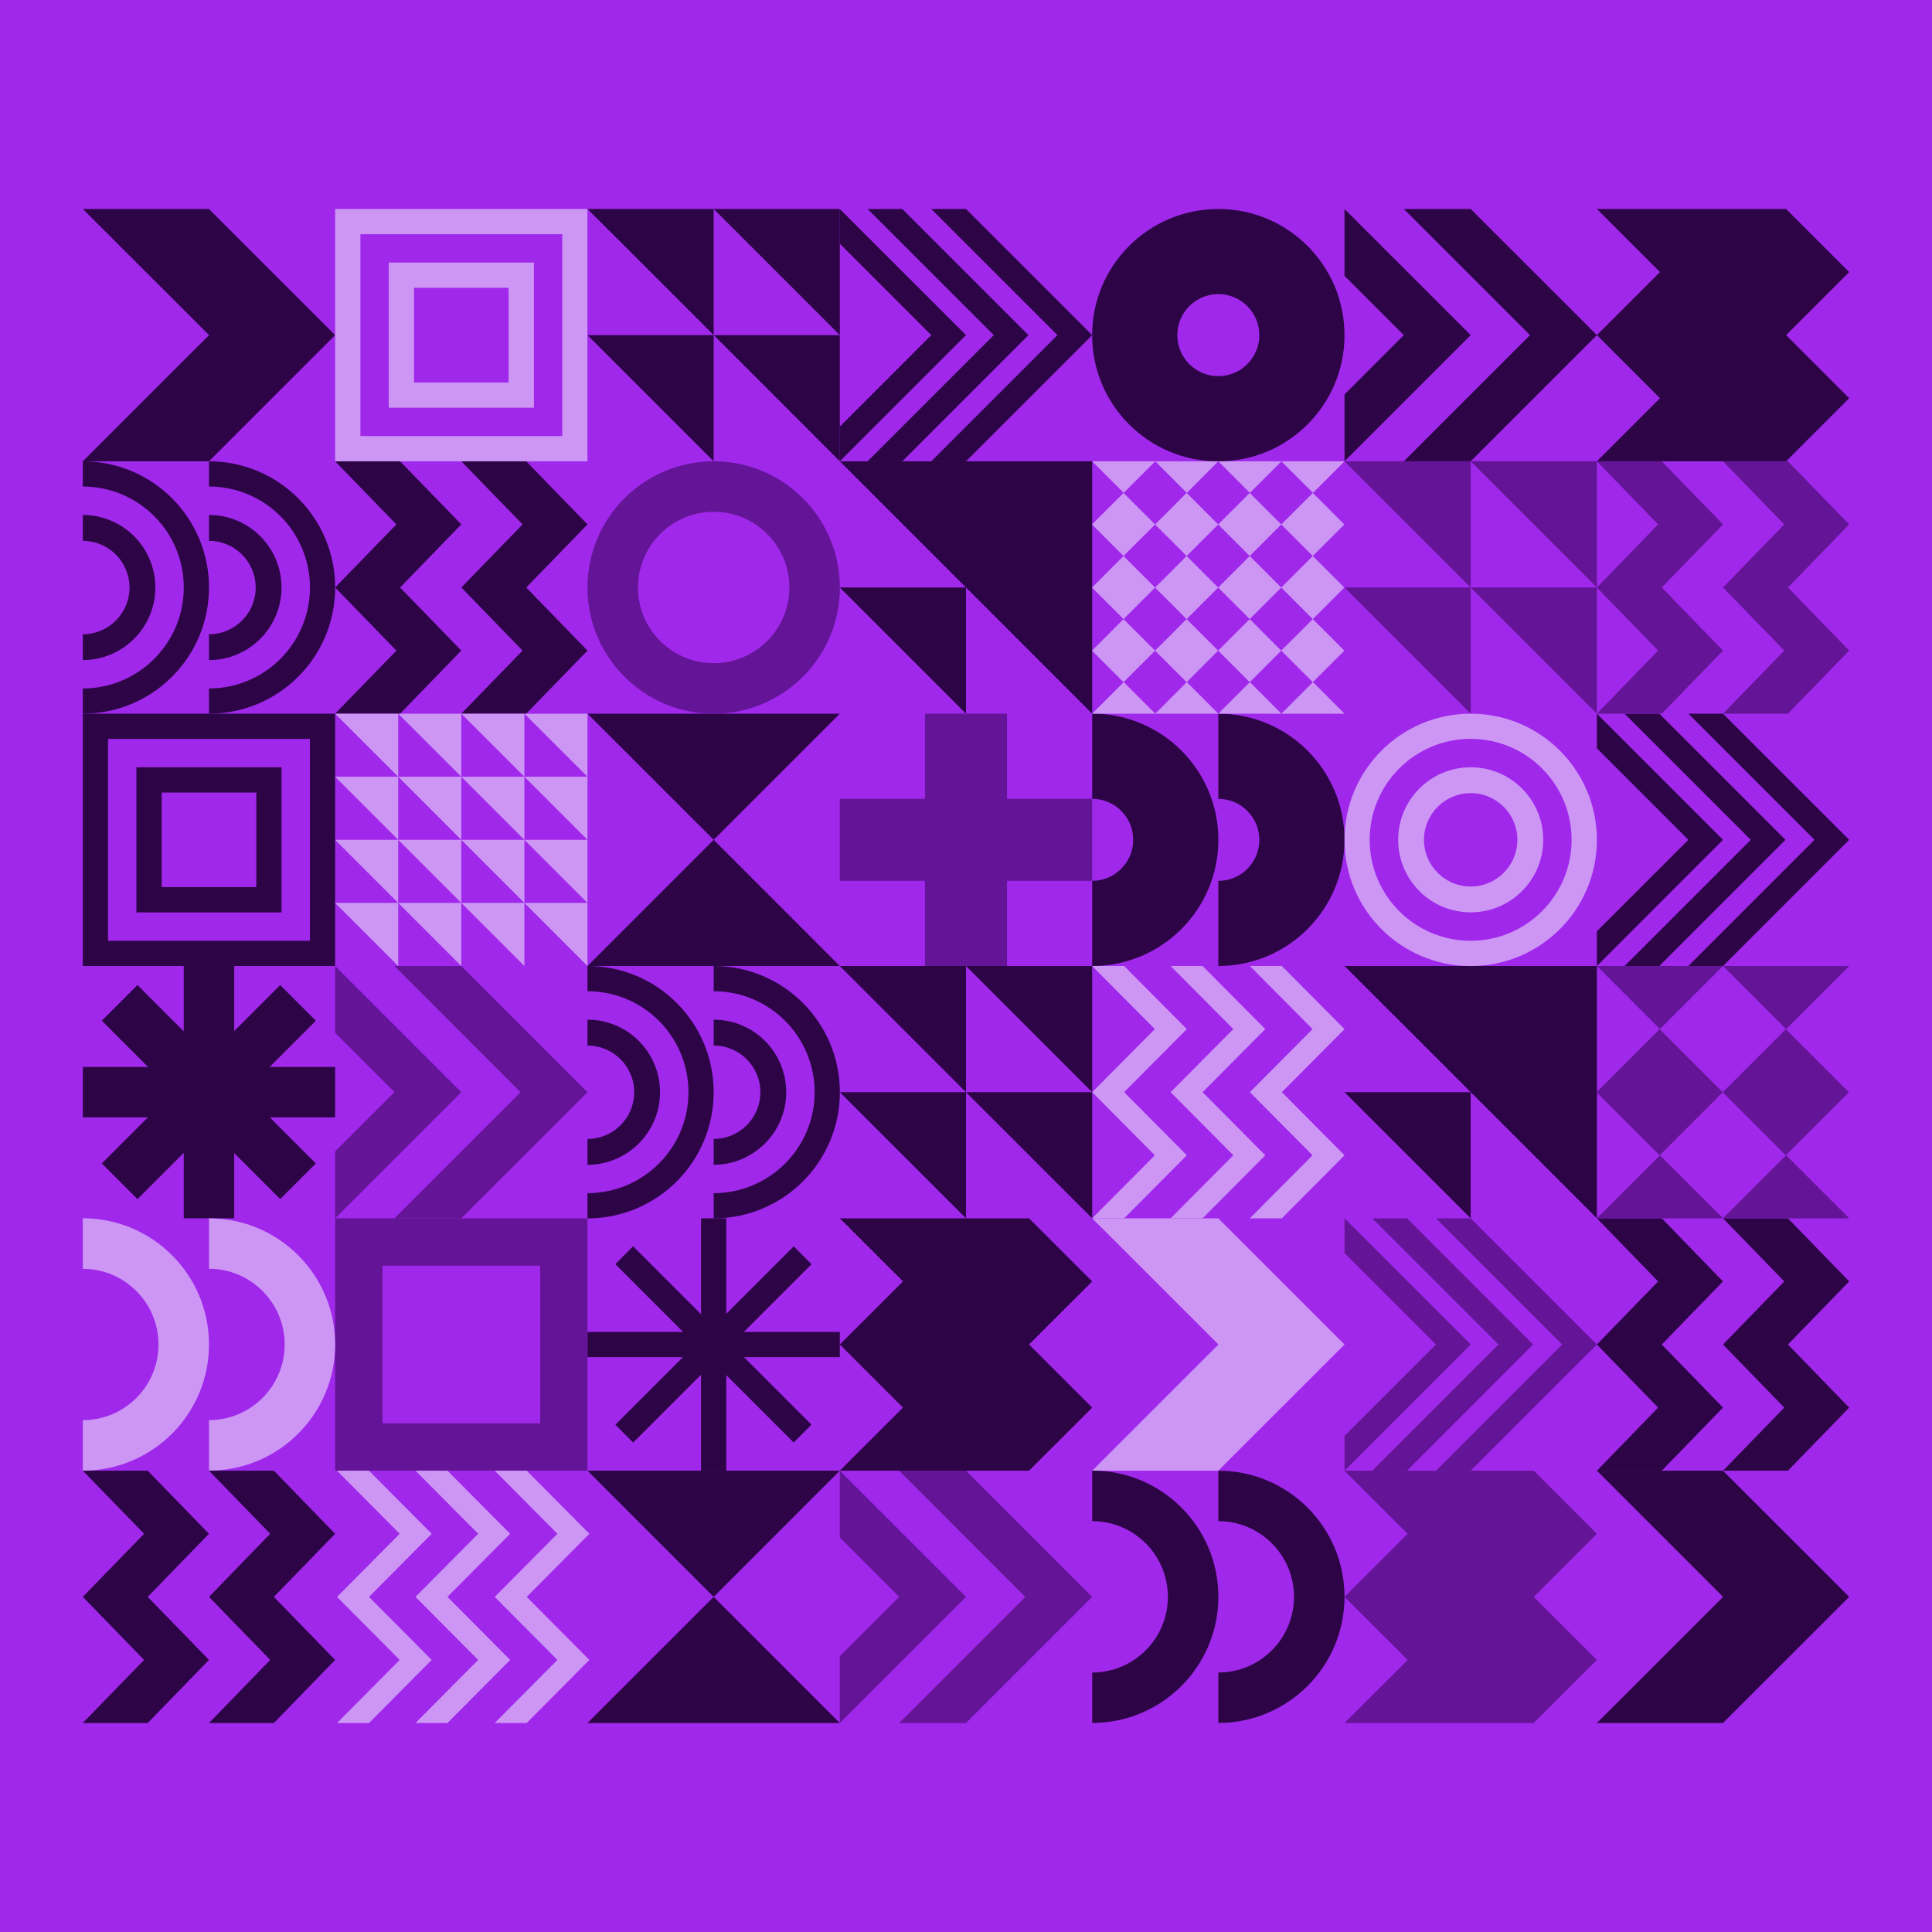 <?xml version="1.0" encoding="utf-8"?>
<!-- Generator: Adobe Illustrator 22.0.0, SVG Export Plug-In . SVG Version: 6.00 Build 0)  -->
<svg version="1.1" id="Layer_1" xmlns="http://www.w3.org/2000/svg" xmlns:xlink="http://www.w3.org/1999/xlink" x="0px" y="0px"
	 viewBox="0 0 3500 3500" style="enable-background:new 0 0 3500 3500;" xml:space="preserve">
<style type="text/css">
	.st0{fill:#A028EB;}
	.st1{fill:#2D0546;}
	.st2{fill:#641496;}
	.st3{fill:#CD96F5;}
</style>
<g>
	<rect class="st0" width="3500" height="3500"/>
</g>
<g>
	<g>
		<g>
			<g>
				<g>
					<g>
						<g>
							<rect x="1270" y="2207.1" class="st1" width="45.7" height="457.1"/>
						</g>
						<g>
							<rect x="1064.3" y="2412.9" class="st1" width="457.1" height="45.7"/>
						</g>
					</g>
				</g>
			</g>
			<g>
				<g>
					<g>
						<g>
							
								<rect x="1064.3" y="2412.9" transform="matrix(0.707 -0.707 0.707 0.707 -1343.641 1627.592)" class="st1" width="457.1" height="45.7"/>
						</g>
						<g>
							
								<rect x="1270" y="2207.1" transform="matrix(0.707 -0.707 0.707 0.707 -1343.641 1627.592)" class="st1" width="45.7" height="457.1"/>
						</g>
					</g>
				</g>
			</g>
		</g>
		<g>
			<g>
				<polygon class="st1" points="2892.9,2664.3 3121.5,2892.9 2892.9,3121.4 3121.3,3121.4 3350,2892.9 3121.3,2664.3 				"/>
			</g>
		</g>
		<g>
			<g>
				<g>
					<polygon class="st1" points="150,378.6 378.7,607.1 150,835.7 378.5,835.7 607.1,607.1 378.5,378.6 					"/>
				</g>
			</g>
		</g>
		<g>
			<g>
				<path class="st1" d="M2207.1,378.6L2207.1,378.6c-126.2,0-228.6,102.3-228.6,228.6v0c0,126.2,102.3,228.6,228.6,228.6h0
					c126.2,0,228.6-102.3,228.6-228.6v0C2435.7,480.9,2333.4,378.6,2207.1,378.6z M2281.4,607.1c0,41-33.3,74.3-74.3,74.3h0
					c-41,0-74.3-33.3-74.3-74.3v0c0-41,33.3-74.3,74.3-74.3h0C2248.2,532.9,2281.4,566.1,2281.4,607.1L2281.4,607.1z"/>
			</g>
		</g>
		<g>
			<g>
				<polygon class="st1" points="3121.4,1292.9 3058.6,1292.9 3287.1,1521.4 3058.6,1750 3121.4,1750 3350,1521.4 				"/>
			</g>
			<g>
				<polygon class="st1" points="3006,1292.9 2943.1,1292.9 3171.7,1521.4 2943.1,1750 3006,1750 3234.6,1521.4 				"/>
			</g>
			<g>
				<polygon class="st1" points="2892.9,1292.9 2892.9,1355.7 3058.6,1521.4 2892.9,1687.1 2892.9,1750 3121.4,1521.4 				"/>
			</g>
		</g>
		<g>
			<g>
				<g>
					<polygon class="st1" points="1750,378.6 1687.1,378.6 1915.7,607.1 1687.1,835.7 1750,835.7 1978.6,607.1 					"/>
				</g>
				<g>
					<polygon class="st1" points="1634.6,378.6 1571.7,378.6 1800.3,607.1 1571.7,835.7 1634.6,835.7 1863.1,607.1 					"/>
				</g>
				<g>
					<polygon class="st1" points="1521.4,378.6 1521.4,441.4 1687.1,607.1 1521.4,772.9 1521.4,835.7 1750,607.1 					"/>
				</g>
			</g>
		</g>
		<g>
			<g>
				<path class="st1" d="M2207.1,1292.9L2207.1,1292.9l0,154.3l0,0c41,0,74.3,33.3,74.3,74.3v0c0,41-33.3,74.3-74.3,74.3l0,0V1750h0
					c126.2,0,228.6-102.3,228.6-228.6v0C2435.7,1395.2,2333.4,1292.9,2207.1,1292.9z"/>
			</g>
			<g>
				<path class="st1" d="M1978.6,1447.1c41,0,74.3,33.3,74.3,74.3v0c0,41-33.3,74.3-74.3,74.3l0,0V1750h0
					c126.2,0,228.6-102.3,228.6-228.6v0c0-126.2-102.3-228.6-228.6-228.6h0V1447.1L1978.6,1447.1z"/>
			</g>
		</g>
		<g>
			<polygon class="st1" points="1978.6,2321.4 1864.2,2207.1 1521.4,2207.1 1635.8,2321.4 1521.4,2435.7 1635.8,2550 1521.4,2664.3 
				1864.2,2664.3 1978.6,2550 1864.2,2435.7 			"/>
		</g>
		<g>
			<polygon class="st1" points="3350,492.9 3235.7,378.6 2892.9,378.6 3007.2,492.9 2892.9,607.1 3007.2,721.4 2892.9,835.7 
				3235.7,835.7 3350,721.4 3235.7,607.1 			"/>
		</g>
		<g>
			<g>
				<g>
					<polygon class="st1" points="1521.4,1064.3 1750,1292.9 1750,1064.3 					"/>
				</g>
				<g>
					<polygon class="st1" points="1521.4,835.7 1978.6,1292.9 1978.6,835.7 					"/>
				</g>
			</g>
		</g>
		<g>
			<g>
				<polygon class="st1" points="2435.7,1978.6 2664.3,2207.1 2664.3,1978.6 				"/>
			</g>
			<g>
				<polygon class="st1" points="2435.7,1750 2892.9,2207.1 2892.9,1750 				"/>
			</g>
		</g>
		<g>
			<g>
				<g>
					<rect x="332.9" y="1750" class="st1" width="91.4" height="457.1"/>
				</g>
				<g>
					<rect x="150" y="1932.9" class="st1" width="457.1" height="91.4"/>
				</g>
			</g>
			<g>
				<g>
					
						<rect x="150" y="1932.9" transform="matrix(0.707 -0.707 0.707 0.707 -1288.18 847.201)" class="st1" width="457.1" height="91.4"/>
				</g>
				<g>
					
						<rect x="332.9" y="1750" transform="matrix(0.707 -0.707 0.707 0.707 -1288.18 847.201)" class="st1" width="91.4" height="457.1"/>
				</g>
			</g>
		</g>
		<g>
			<g>
				<polygon class="st1" points="261,3007.1 150,3121.4 267.6,3121.4 378.6,3007.1 267.6,2892.9 378.6,2778.6 267.6,2664.3 
					150,2664.3 261,2778.6 150,2892.9 				"/>
			</g>
			<g>
				<polygon class="st1" points="489.5,3007.1 378.6,3121.4 496.2,3121.4 607.1,3007.1 496.2,2892.9 607.1,2778.6 496.2,2664.3 
					378.6,2664.3 489.5,2778.6 378.6,2892.9 				"/>
			</g>
		</g>
		<g>
			<g>
				<polygon class="st1" points="3003.8,2550 2892.9,2664.3 3010.5,2664.3 3121.4,2550 3010.5,2435.7 3121.4,2321.4 3010.5,2207.1 
					2892.9,2207.1 3003.8,2321.4 2892.9,2435.7 				"/>
			</g>
			<g>
				<polygon class="st1" points="3232.4,2550 3121.4,2664.3 3239,2664.3 3350,2550 3239,2435.7 3350,2321.4 3239,2207.1 
					3121.4,2207.1 3232.4,2321.4 3121.4,2435.7 				"/>
			</g>
		</g>
		<g>
			<g>
				<g>
					<polygon class="st1" points="718.1,1178.6 607.1,1292.9 724.8,1292.9 835.7,1178.6 724.8,1064.3 835.7,950 724.8,835.7 
						607.1,835.7 718.1,950 607.1,1064.3 					"/>
				</g>
				<g>
					<polygon class="st1" points="946.7,1178.6 835.7,1292.9 953.3,1292.9 1064.3,1178.6 953.3,1064.3 1064.3,950 953.3,835.7 
						835.7,835.7 946.7,950 835.7,1064.3 					"/>
				</g>
			</g>
		</g>
		<g>
			<g>
				<g>
					<polygon class="st1" points="2664.3,378.6 2543.1,378.6 2771.7,607.1 2543.1,835.7 2664.3,835.7 2892.9,607.1 					"/>
				</g>
				<g>
					<polygon class="st1" points="2435.7,378.6 2435.7,499.7 2543.1,607.1 2435.7,714.6 2435.7,835.7 2664.3,607.1 					"/>
				</g>
			</g>
		</g>
		<g>
			<g>
				<path class="st1" d="M2207.1,2664.3L2207.1,2664.3l0,91.4l0,0c75.7,0,137.1,61.4,137.1,137.1v0c0,75.7-61.4,137.1-137.1,137.1
					l0,0v91.4h0c126.2,0,228.6-102.3,228.6-228.6v0C2435.7,2766.6,2333.4,2664.3,2207.1,2664.3z"/>
			</g>
			<g>
				<path class="st1" d="M1978.6,2755.7c75.7,0,137.1,61.4,137.1,137.1v0c0,75.7-61.4,137.1-137.1,137.1h0v91.4h0
					c126.2,0,228.6-102.3,228.6-228.6v0c0-126.2-102.3-228.6-228.6-228.6h0L1978.6,2755.7L1978.6,2755.7z"/>
			</g>
		</g>
		<g>
			<g>
				<polygon class="st1" points="1521.4,1978.6 1750,2207.1 1750,1978.6 				"/>
			</g>
			<g>
				<polygon class="st1" points="1750,1750 1978.6,1978.6 1978.6,1750 				"/>
			</g>
			<g>
				<polygon class="st1" points="1521.4,1750 1750,1978.6 1750,1750 				"/>
			</g>
			<g>
				<polygon class="st1" points="1750,1978.6 1978.6,2207.1 1978.6,1978.6 				"/>
			</g>
		</g>
		<g>
			<g>
				<g>
					<polygon class="st1" points="1064.3,607.1 1292.9,835.7 1292.9,607.1 					"/>
				</g>
				<g>
					<polygon class="st1" points="1292.9,378.6 1521.4,607.1 1521.4,378.6 					"/>
				</g>
				<g>
					<polygon class="st1" points="1064.3,378.6 1292.9,607.1 1292.9,378.6 					"/>
				</g>
				<g>
					<polygon class="st1" points="1292.9,607.1 1521.4,835.7 1521.4,607.1 					"/>
				</g>
			</g>
		</g>
		<g>
			<g>
				<path class="st1" d="M150,1292.9V1750h457.1v-457.1H150z M561.4,1704.3H195.7v-365.7h365.7V1704.3z"/>
			</g>
			<g>
				<path class="st1" d="M247.1,1390v262.9H510V1390H247.1z M464.3,1607.1H292.9v-171.4h171.4V1607.1z"/>
			</g>
		</g>
		<g>
			<g>
				<g>
					<path class="st1" d="M1292.9,1750L1292.9,1750l0,45.7h0c101,0,182.9,81.9,182.9,182.9v0c0,101-81.9,182.9-182.9,182.9h0v45.7h0
						c126.2,0,228.6-102.3,228.6-228.6v0C1521.4,1852.3,1419.1,1750,1292.9,1750z"/>
				</g>
				<g>
					<path class="st1" d="M1424.3,1978.6c0-72.6-58.8-131.4-131.4-131.4v46.9c46.7,0,84.6,37.9,84.6,84.6
						c0,46.7-37.9,84.6-84.6,84.6v46.9C1365.4,2110,1424.3,2051.2,1424.3,1978.6z"/>
				</g>
			</g>
			<g>
				<g>
					<path class="st1" d="M1064.3,1750L1064.3,1750l0,45.7h0c101,0,182.9,81.9,182.9,182.9v0c0,101-81.9,182.9-182.9,182.9h0v45.7h0
						c126.2,0,228.6-102.3,228.6-228.6v0C1292.9,1852.3,1190.5,1750,1064.3,1750z"/>
				</g>
				<g>
					<path class="st1" d="M1195.7,1978.6c0-72.6-58.8-131.4-131.4-131.4v46.9c46.7,0,84.6,37.9,84.6,84.6
						c0,46.7-37.9,84.6-84.6,84.6v46.9C1136.9,2110,1195.7,2051.2,1195.7,1978.6z"/>
				</g>
			</g>
		</g>
		<g>
			<g>
				<g>
					<g>
						<path class="st1" d="M378.6,835.7L378.6,835.7l0,45.7h0c101,0,182.9,81.9,182.9,182.9v0c0,101-81.9,182.9-182.9,182.9h0v45.7
							h0c126.2,0,228.6-102.3,228.6-228.6v0C607.1,938,504.8,835.7,378.6,835.7z"/>
					</g>
					<g>
						<path class="st1" d="M510,1064.3c0-72.6-58.8-131.4-131.4-131.4v46.9c46.7,0,84.6,37.9,84.6,84.6s-37.9,84.6-84.6,84.6v46.9
							C451.2,1195.7,510,1136.9,510,1064.3z"/>
					</g>
				</g>
				<g>
					<g>
						<path class="st1" d="M150,835.7L150,835.7l0,45.7h0c101,0,182.9,81.9,182.9,182.9v0c0,101-81.9,182.9-182.9,182.9h0v45.7h0
							c126.2,0,228.6-102.3,228.6-228.6v0C378.6,938,276.2,835.7,150,835.7z"/>
					</g>
					<g>
						<path class="st1" d="M281.4,1064.3c0-72.6-58.8-131.4-131.4-131.4v46.9c46.7,0,84.6,37.9,84.6,84.6s-37.9,84.6-84.6,84.6v46.9
							C222.6,1195.7,281.4,1136.9,281.4,1064.3z"/>
					</g>
				</g>
			</g>
		</g>
		<g>
			<g>
				<polygon class="st1" points="1521.4,2664.3 1064.3,2664.3 1292.9,2892.9 				"/>
			</g>
			<g>
				<polygon class="st1" points="1064.3,3121.4 1521.4,3121.4 1292.9,2892.9 				"/>
			</g>
		</g>
		<g>
			<g>
				<polygon class="st1" points="1521.4,1292.9 1064.3,1292.9 1292.9,1521.4 				"/>
			</g>
			<g>
				<polygon class="st1" points="1064.3,1750 1521.4,1750 1292.9,1521.4 				"/>
			</g>
		</g>
	</g>
</g>
<g>
	<g>
		<g>
			<g>
				<rect x="1675.7" y="1292.9" class="st2" width="148.6" height="457.1"/>
			</g>
			<g>
				<rect x="1521.4" y="1447.1" class="st2" width="457.1" height="148.6"/>
			</g>
		</g>
		<g>
			<g>
				<polygon class="st2" points="2664.3,2207.1 2601.4,2207.1 2830,2435.7 2601.4,2664.3 2664.3,2664.3 2892.9,2435.7 				"/>
			</g>
			<g>
				<polygon class="st2" points="2548.9,2207.1 2486,2207.1 2714.6,2435.7 2486,2664.3 2548.9,2664.3 2777.4,2435.7 				"/>
			</g>
			<g>
				<polygon class="st2" points="2435.7,2207.1 2435.7,2270 2601.4,2435.7 2435.7,2601.4 2435.7,2664.3 2664.3,2435.7 				"/>
			</g>
		</g>
		<g>
			<polygon class="st2" points="2892.9,2778.6 2778.5,2664.3 2435.7,2664.3 2550.1,2778.6 2435.7,2892.9 2550.1,3007.1 
				2435.7,3121.4 2778.5,3121.4 2892.9,3007.1 2778.5,2892.9 			"/>
		</g>
		<g>
			<g>
				<path class="st2" d="M607.1,2207.1v457.1h457.1v-457.1H607.1z M978.6,2578.6H692.9v-285.7h285.7V2578.6z"/>
			</g>
		</g>
		<g>
			<g>
				<path class="st2" d="M1292.9,835.7L1292.9,835.7c-126.2,0-228.6,102.3-228.6,228.6v0c0,126.2,102.3,228.6,228.6,228.6h0
					c126.2,0,228.6-102.3,228.6-228.6v0C1521.4,938,1419.1,835.7,1292.9,835.7z M1430,1064.3c0,75.7-61.4,137.1-137.1,137.1h0
					c-75.7,0-137.1-61.4-137.1-137.1v0c0-75.7,61.4-137.1,137.1-137.1h0C1368.6,927.1,1430,988.5,1430,1064.3L1430,1064.3z"/>
			</g>
		</g>
		<g>
			<g>
				<g>
					<polygon class="st2" points="3003.8,1178.6 2892.9,1292.9 3010.5,1292.9 3121.4,1178.6 3010.5,1064.3 3121.4,950 3010.5,835.7 
						2892.9,835.7 3003.8,950 2892.9,1064.3 					"/>
				</g>
				<g>
					<polygon class="st2" points="3232.4,1178.6 3121.4,1292.9 3239,1292.9 3350,1178.6 3239,1064.3 3350,950 3239,835.7 
						3121.4,835.7 3232.4,950 3121.4,1064.3 					"/>
				</g>
			</g>
		</g>
		<g>
			<g>
				<polygon class="st2" points="1750,2664.3 1628.9,2664.3 1857.4,2892.9 1628.9,3121.4 1750,3121.4 1978.6,2892.9 				"/>
			</g>
			<g>
				<polygon class="st2" points="1521.4,2664.3 1521.4,2785.4 1628.9,2892.9 1521.4,3000.3 1521.4,3121.4 1750,2892.9 				"/>
			</g>
		</g>
		<g>
			<g>
				<polygon class="st2" points="835.7,1750 714.6,1750 943.1,1978.6 714.6,2207.1 835.7,2207.1 1064.3,1978.6 				"/>
			</g>
			<g>
				<polygon class="st2" points="607.1,1750 607.1,1871.1 714.6,1978.6 607.1,2086 607.1,2207.1 835.7,1978.6 				"/>
			</g>
		</g>
		<g>
			<g>
				<g>
					<polygon class="st2" points="2435.7,1064.3 2664.3,1292.9 2664.3,1064.3 					"/>
				</g>
				<g>
					<polygon class="st2" points="2664.3,835.7 2892.9,1064.3 2892.9,835.7 					"/>
				</g>
				<g>
					<polygon class="st2" points="2435.7,835.7 2664.3,1064.3 2664.3,835.7 					"/>
				</g>
				<g>
					<polygon class="st2" points="2664.3,1064.3 2892.9,1292.9 2892.9,1064.3 					"/>
				</g>
			</g>
		</g>
		<g>
			<g>
				<polygon class="st2" points="3350,1750 3121.4,1750 3235.7,1864.3 				"/>
			</g>
			<g>
				
					<rect x="3154.9" y="1897.8" transform="matrix(0.707 -0.707 0.707 0.707 -451.342 2867.506)" class="st2" width="161.6" height="161.6"/>
			</g>
			<g>
				<polygon class="st2" points="3350,2207.1 3235.7,2092.9 3121.4,2207.1 				"/>
			</g>
			<g>
				<polygon class="st2" points="2892.9,2207.1 3121.4,2207.1 3007.1,2092.9 				"/>
			</g>
			<g>
				<polygon class="st2" points="2892.9,1750 3007.1,1864.3 3121.4,1750 				"/>
			</g>
			<g>
				
					<rect x="2926.3" y="1897.8" transform="matrix(0.707 -0.707 0.707 0.707 -518.289 2705.881)" class="st2" width="161.6" height="161.6"/>
			</g>
		</g>
	</g>
</g>
<g>
	<g>
		<g>
			<g>
				<polygon class="st3" points="1978.6,2207.1 2207.3,2435.7 1978.6,2664.3 2207,2664.3 2435.7,2435.7 2207,2207.1 				"/>
			</g>
		</g>
		<g>
			<g>
				<polygon class="st3" points="1067.7,2778.6 954.2,2664.3 896.3,2664.3 1009.8,2778.6 896.3,2892.9 1009.8,3007.1 896.3,3121.4 
					954.2,3121.4 1067.7,3007.1 954.2,2892.9 				"/>
			</g>
			<g>
				<polygon class="st3" points="782,2778.6 668.5,2664.3 610.6,2664.3 724.1,2778.6 610.6,2892.9 724.1,3007.1 610.6,3121.4 
					668.5,3121.4 782,3007.1 668.5,2892.9 				"/>
			</g>
			<g>
				<polygon class="st3" points="924.2,2778.6 810.6,2664.3 752.7,2664.3 866.3,2778.6 752.7,2892.9 866.3,3007.1 752.7,3121.4 
					810.6,3121.4 924.2,3007.1 810.6,2892.9 				"/>
			</g>
		</g>
		<g>
			<g>
				<polygon class="st3" points="2435.7,1864.3 2322.2,1750 2264.3,1750 2377.8,1864.3 2264.3,1978.6 2377.8,2092.9 2264.3,2207.1 
					2322.2,2207.1 2435.7,2092.9 2322.2,1978.6 				"/>
			</g>
			<g>
				<polygon class="st3" points="2150,1864.3 2036.5,1750 1978.6,1750 2092.1,1864.3 1978.6,1978.6 2092.1,2092.9 1978.6,2207.1 
					2036.5,2207.1 2150,2092.9 2036.5,1978.6 				"/>
			</g>
			<g>
				<polygon class="st3" points="2292.2,1864.3 2178.6,1750 2120.7,1750 2234.3,1864.3 2120.7,1978.6 2234.3,2092.9 2120.7,2207.1 
					2178.6,2207.1 2292.2,2092.9 2178.6,1978.6 				"/>
			</g>
		</g>
		<g>
			<g>
				<polygon class="st3" points="721.4,1521.4 835.7,1635.7 835.7,1521.4 				"/>
			</g>
			<g>
				<polygon class="st3" points="835.7,1635.7 950,1750 950,1635.7 				"/>
			</g>
			<g>
				<polygon class="st3" points="835.7,1521.4 950,1635.7 950,1521.4 				"/>
			</g>
			<g>
				<polygon class="st3" points="950,1521.4 1064.3,1635.7 1064.3,1521.4 				"/>
			</g>
			<g>
				<polygon class="st3" points="950,1635.7 1064.3,1750 1064.3,1635.7 				"/>
			</g>
			<g>
				<polygon class="st3" points="721.4,1635.7 835.7,1750 835.7,1635.7 				"/>
			</g>
			<g>
				<polygon class="st3" points="607.1,1635.7 721.4,1750 721.4,1635.7 				"/>
			</g>
			<g>
				<polygon class="st3" points="607.1,1521.4 721.4,1635.7 721.4,1521.4 				"/>
			</g>
			<g>
				<polygon class="st3" points="607.1,1407.1 721.4,1521.4 721.4,1407.1 				"/>
			</g>
			<g>
				<polygon class="st3" points="607.1,1292.9 721.4,1407.1 721.4,1292.9 				"/>
			</g>
			<g>
				<polygon class="st3" points="721.4,1407.1 835.7,1521.4 835.7,1407.1 				"/>
			</g>
			<g>
				<polygon class="st3" points="721.4,1292.9 835.7,1407.1 835.7,1292.9 				"/>
			</g>
			<g>
				<polygon class="st3" points="835.7,1407.1 950,1521.4 950,1407.1 				"/>
			</g>
			<g>
				<polygon class="st3" points="950,1292.9 1064.3,1407.1 1064.3,1292.9 				"/>
			</g>
			<g>
				<polygon class="st3" points="835.7,1292.9 950,1407.1 950,1292.9 				"/>
			</g>
			<g>
				<polygon class="st3" points="950,1407.1 1064.3,1521.4 1064.3,1407.1 				"/>
			</g>
		</g>
		<g>
			<g>
				<path class="st3" d="M378.6,2207.1L378.6,2207.1l0,91.4h0c75.7,0,137.1,61.4,137.1,137.1v0c0,75.7-61.4,137.1-137.1,137.1h0
					v91.4h0c126.2,0,228.6-102.3,228.6-228.6v0C607.1,2309.5,504.8,2207.1,378.6,2207.1z"/>
			</g>
			<g>
				<path class="st3" d="M150,2298.6c75.7,0,137.1,61.4,137.1,137.1v0c0,75.7-61.4,137.1-137.1,137.1h0v91.4h0
					c126.2,0,228.6-102.3,228.6-228.6v0c0-126.2-102.3-228.6-228.6-228.6h0L150,2298.6L150,2298.6z"/>
			</g>
		</g>
		<g>
			<g>
				<g>
					<g>
						<path class="st3" d="M607.1,378.6v457.1h457.1V378.6H607.1z M1018.6,790H652.9V424.3h365.7V790z"/>
					</g>
				</g>
				<g>
					<path class="st3" d="M704.3,475.7v262.9h262.9V475.7H704.3z M921.4,692.9H750V521.4h171.4V692.9z"/>
				</g>
			</g>
		</g>
		<g>
			<g>
				<path class="st3" d="M2664.3,1292.9L2664.3,1292.9c-126.2,0-228.6,102.3-228.6,228.6v0c0,126.2,102.3,228.6,228.6,228.6h0
					c126.2,0,228.6-102.3,228.6-228.6v0C2892.9,1395.2,2790.5,1292.9,2664.3,1292.9z M2847.1,1521.4c0,101-81.9,182.9-182.9,182.9h0
					c-101,0-182.9-81.9-182.9-182.9v0c0-101,81.9-182.9,182.9-182.9h0C2765.3,1338.6,2847.1,1420.4,2847.1,1521.4L2847.1,1521.4z"/>
			</g>
			<g>
				<path class="st3" d="M2664.3,1390c-72.6,0-131.4,58.8-131.4,131.4c0,72.6,58.8,131.4,131.4,131.4s131.4-58.8,131.4-131.4
					C2795.7,1448.8,2736.9,1390,2664.3,1390z M2664.3,1606c-46.7,0-84.6-37.9-84.6-84.6s37.9-84.6,84.6-84.6
					c46.7,0,84.6,37.9,84.6,84.6S2711,1606,2664.3,1606z"/>
			</g>
		</g>
		<g>
			<g>
				<g>
					<polygon class="st3" points="2435.7,835.7 2321.4,835.7 2378.6,892.9 					"/>
				</g>
				<g>
					
						<rect x="2338.2" y="909.6" transform="matrix(0.707 -0.707 0.707 0.707 24.916 1960.153)" class="st3" width="80.8" height="80.8"/>
				</g>
				<g>
					<polygon class="st3" points="2321.4,835.7 2207.1,835.7 2264.3,892.9 					"/>
				</g>
				<g>
					
						<rect x="2223.9" y="909.6" transform="matrix(0.707 -0.707 0.707 0.707 -8.557 1879.34)" class="st3" width="80.8" height="80.8"/>
				</g>
				<g>
					<polygon class="st3" points="2207.1,835.7 2092.9,835.7 2150,892.9 					"/>
				</g>
				<g>
					
						<rect x="2109.6" y="909.6" transform="matrix(0.707 -0.707 0.707 0.707 -42.031 1798.528)" class="st3" width="80.8" height="80.8"/>
				</g>
				<g>
					
						<rect x="2109.6" y="1023.9" transform="matrix(0.707 -0.707 0.707 0.707 -122.843 1832.002)" class="st3" width="80.8" height="80.8"/>
				</g>
				<g>
					
						<rect x="1995.3" y="1023.9" transform="matrix(0.707 -0.707 0.707 0.707 -156.317 1751.189)" class="st3" width="80.8" height="80.8"/>
				</g>
				<g>
					<polygon class="st3" points="1978.6,835.7 2035.7,892.9 2092.9,835.7 					"/>
				</g>
				<g>
					
						<rect x="1995.3" y="909.6" transform="matrix(0.707 -0.707 0.707 0.707 -75.504 1717.716)" class="st3" width="80.8" height="80.8"/>
				</g>
				<g>
					
						<rect x="2338.2" y="1023.9" transform="matrix(0.707 -0.707 0.707 0.707 -55.896 1993.626)" class="st3" width="80.8" height="80.8"/>
				</g>
				<g>
					
						<rect x="2338.2" y="1138.2" transform="matrix(0.707 -0.707 0.707 0.707 -136.708 2027.1)" class="st3" width="80.8" height="80.8"/>
				</g>
				<g>
					<polygon class="st3" points="2435.7,1292.9 2378.6,1235.7 2321.4,1292.9 					"/>
				</g>
				<g>
					<polygon class="st3" points="2207.1,1292.9 2321.4,1292.9 2264.3,1235.7 					"/>
				</g>
				<g>
					
						<rect x="2223.9" y="1023.9" transform="matrix(0.707 -0.707 0.707 0.707 -89.37 1912.814)" class="st3" width="80.8" height="80.8"/>
				</g>
				<g>
					
						<rect x="2223.9" y="1138.2" transform="matrix(0.707 -0.707 0.707 0.707 -170.182 1946.287)" class="st3" width="80.8" height="80.8"/>
				</g>
				<g>
					
						<rect x="2109.6" y="1138.2" transform="matrix(0.707 -0.707 0.707 0.707 -203.655 1865.475)" class="st3" width="80.8" height="80.8"/>
				</g>
				<g>
					<polygon class="st3" points="2092.9,1292.9 2207.1,1292.9 2150,1235.7 					"/>
				</g>
				<g>
					<polygon class="st3" points="1978.6,1292.9 2092.9,1292.9 2035.7,1235.7 					"/>
				</g>
				<g>
					
						<rect x="1995.3" y="1138.2" transform="matrix(0.707 -0.707 0.707 0.707 -237.129 1784.663)" class="st3" width="80.8" height="80.8"/>
				</g>
			</g>
		</g>
	</g>
</g>
</svg>
